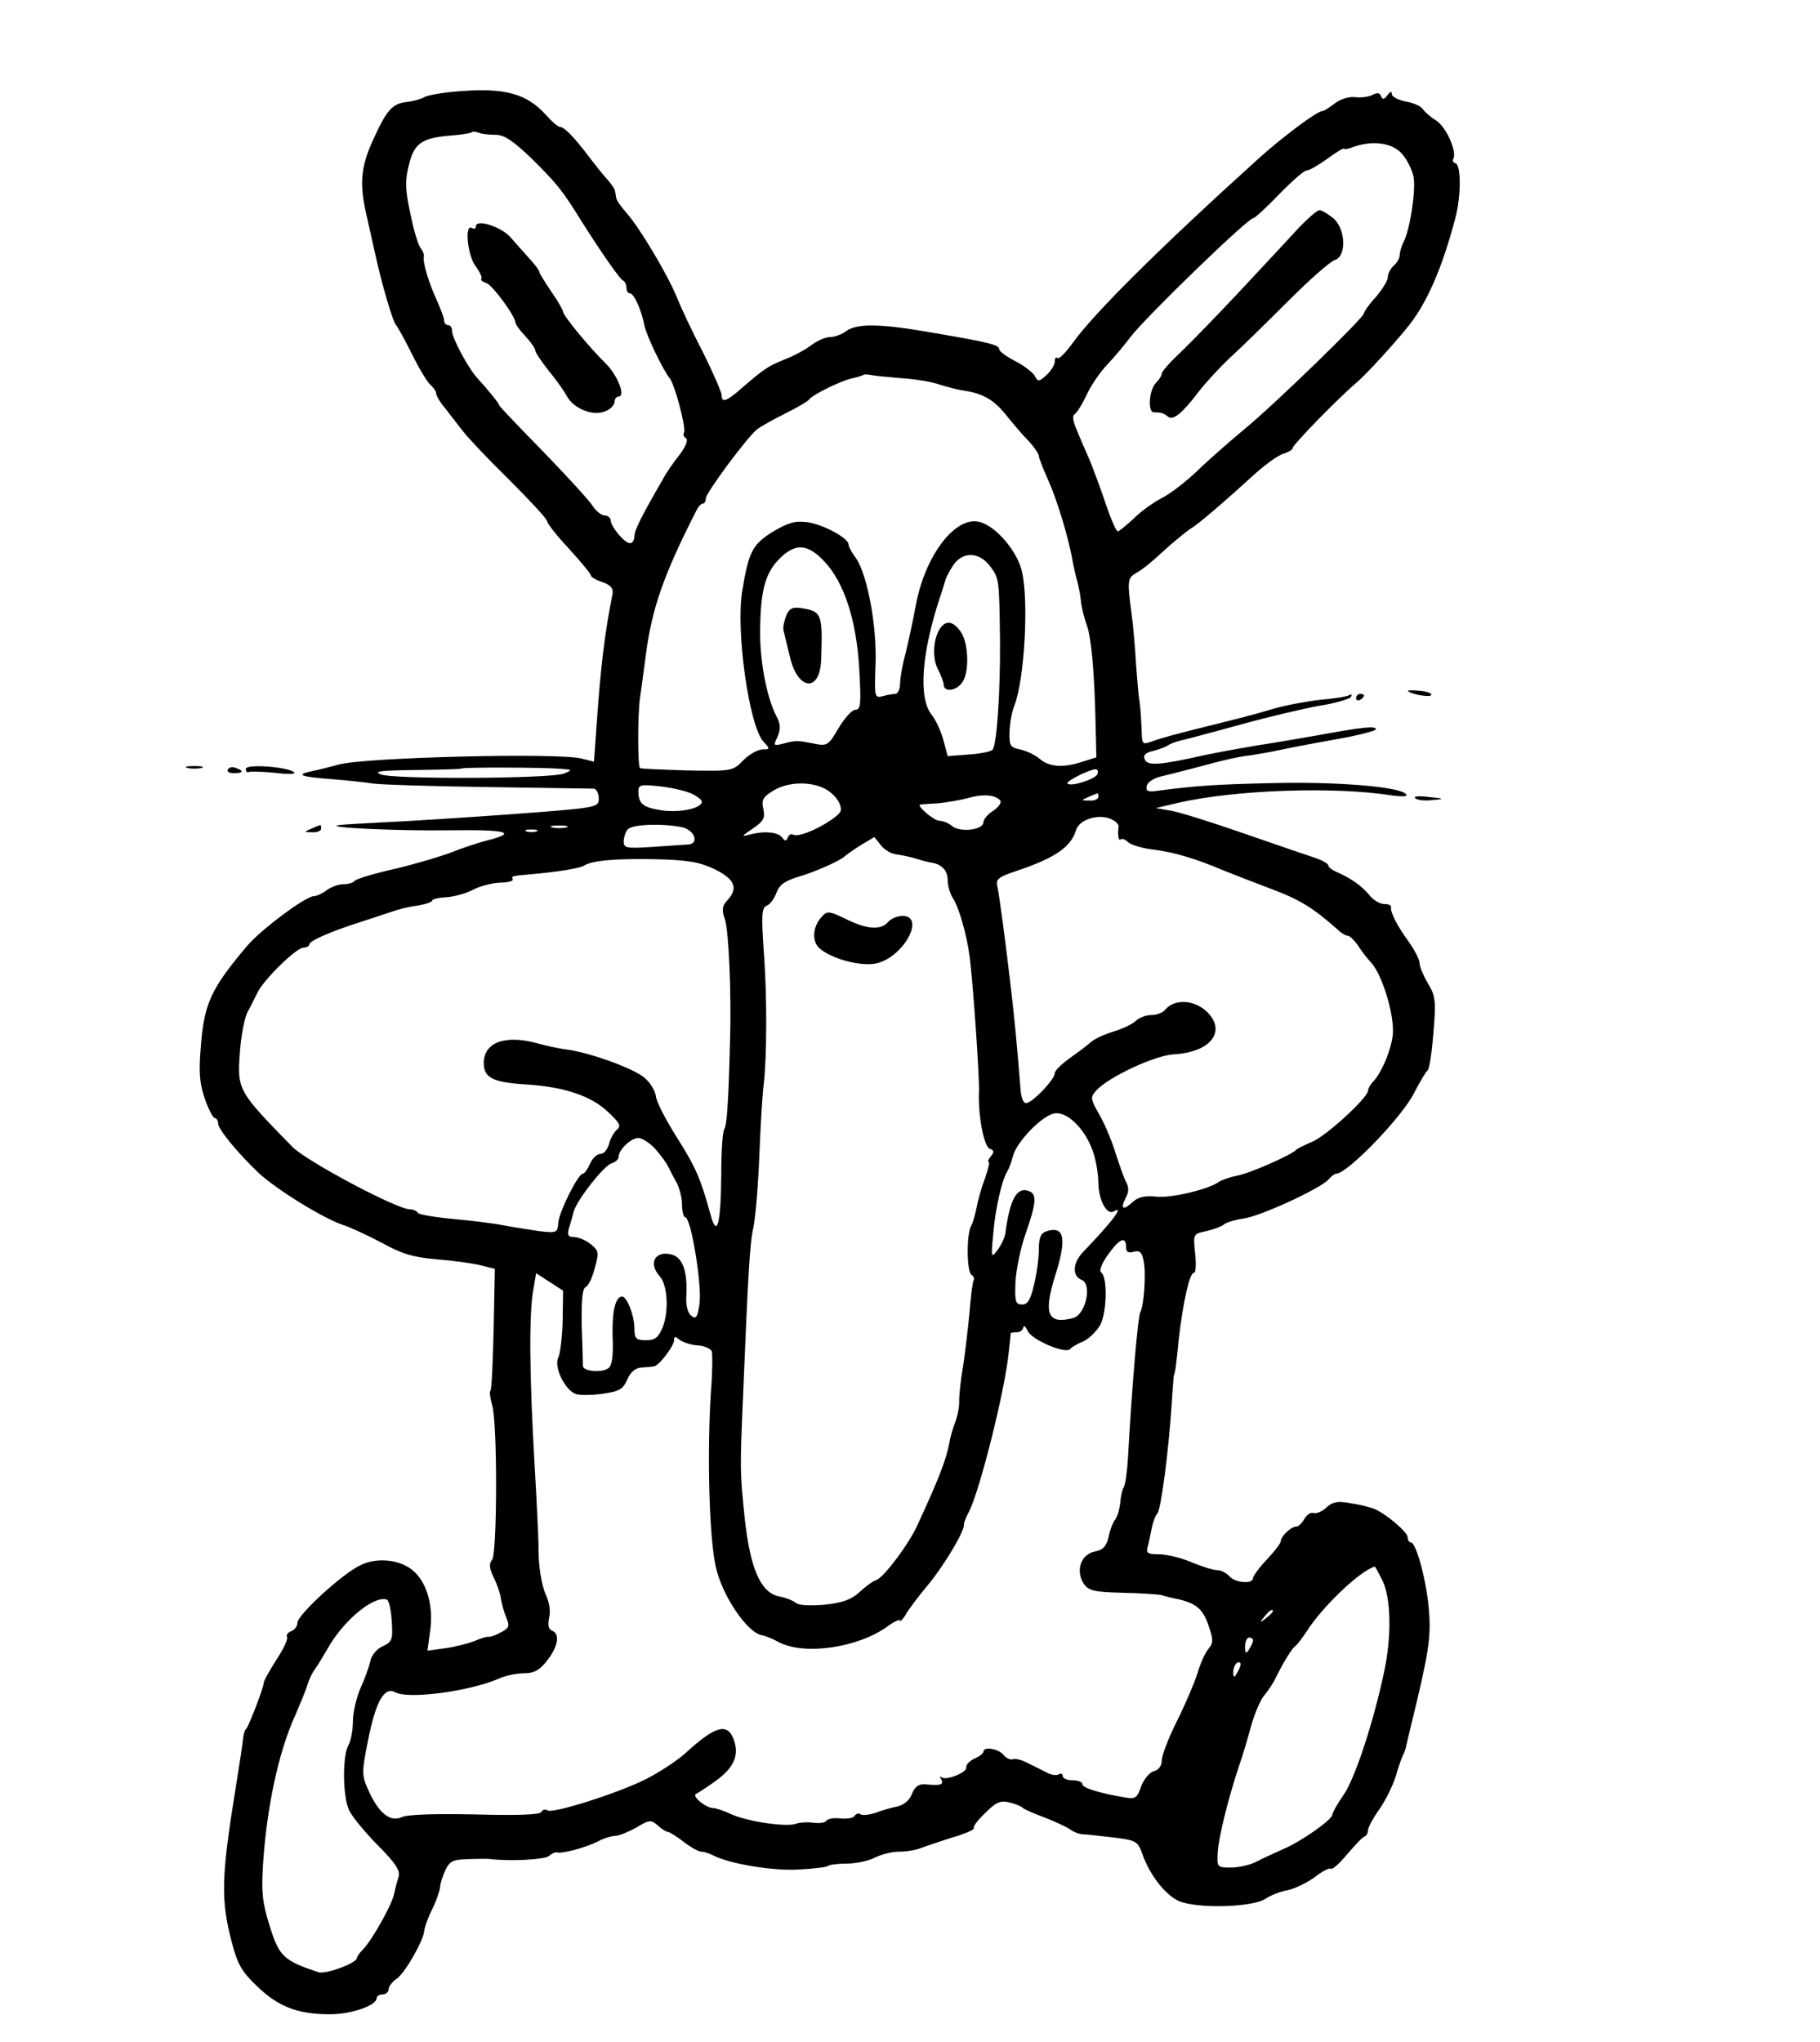 <?xml version="1.0" standalone="no"?>
<!DOCTYPE svg PUBLIC "-//W3C//DTD SVG 20010904//EN"
 "http://www.w3.org/TR/2001/REC-SVG-20010904/DTD/svg10.dtd">
<svg version="1.0" xmlns="http://www.w3.org/2000/svg"
 width="459pt" height="515pt" viewBox="0 0 459 515"
 preserveAspectRatio="xMidYMid meet">
<g transform="translate(0,515) scale(0.1,-0.1)"
fill="#000000" stroke="none">
<path d="M1160 4920 c-41 -3 -82 -10 -90 -15 -8 -5 -27 -10 -43 -12 -38 -4
-52 -20 -88 -100 -30 -67 -33 -110 -13 -193 2 -8 10 -46 19 -85 17 -79 46
-178 54 -185 3 -3 21 -35 39 -71 18 -37 39 -72 47 -79 8 -7 15 -17 15 -22 0
-6 10 -23 23 -38 12 -15 32 -42 45 -58 13 -17 66 -73 118 -124 51 -51 94 -97
94 -103 0 -5 25 -37 55 -69 30 -33 55 -63 55 -67 0 -4 13 -12 29 -17 21 -7 28
-16 26 -29 -19 -94 -30 -182 -40 -326 l-7 -98 -32 8 c-60 15 -544 3 -611 -15
-22 -6 -53 -14 -69 -17 -42 -9 -28 -14 50 -20 38 -3 85 -8 104 -11 19 -3 150
-7 290 -9 140 -2 261 -4 268 -4 6 -1 12 -12 12 -24 0 -24 0 -24 -227 -41 -126
-9 -268 -18 -318 -20 -49 -3 -99 -5 -110 -7 -44 -6 149 -15 282 -13 143 2 170
-6 90 -26 -23 -6 -62 -19 -87 -29 -25 -10 -89 -29 -143 -42 -54 -12 -100 -26
-103 -31 -3 -4 -15 -8 -28 -8 -12 0 -31 -7 -42 -15 -10 -8 -25 -15 -32 -15
-21 0 -135 -85 -170 -127 -91 -108 -108 -145 -116 -259 -5 -60 -2 -90 11 -126
9 -27 21 -48 25 -48 4 0 8 -6 8 -13 0 -15 49 -74 101 -124 46 -43 166 -117
216 -133 21 -7 65 -28 99 -46 47 -26 76 -35 135 -40 40 -3 90 -10 111 -15 l36
-9 -3 -151 c-2 -83 -5 -153 -8 -156 -3 -2 -1 -19 4 -36 14 -44 13 -375 0 -391
-8 -9 -7 -21 3 -42 8 -16 17 -40 19 -54 2 -14 8 -36 14 -50 9 -21 7 -26 -14
-37 -13 -7 -27 -12 -31 -11 -4 1 -20 -4 -36 -11 -16 -6 -50 -15 -74 -18 l-44
-6 7 51 c8 60 -7 117 -40 148 -33 31 -94 38 -137 16 -46 -22 -158 -125 -158
-145 0 -8 -7 -18 -16 -21 -8 -3 -13 -10 -10 -14 3 -5 -9 -31 -27 -58 -17 -27
-32 -53 -32 -59 -1 -14 -38 -109 -44 -115 -4 -3 -7 -14 -8 -25 -1 -11 -9 -65
-18 -120 -37 -228 -39 -286 -10 -395 14 -54 25 -73 64 -110 53 -51 102 -70
183 -70 54 0 118 22 118 41 0 5 7 9 15 9 8 0 15 6 15 13 0 7 9 19 21 27 21 15
69 99 69 122 1 7 9 31 20 53 11 22 19 47 20 56 0 8 6 27 13 42 10 22 19 27 52
28 22 1 47 1 55 1 57 -7 143 -2 154 7 8 7 18 11 22 9 14 -3 73 13 102 28 15 8
35 14 44 14 9 0 33 10 53 21 33 20 37 20 54 5 10 -9 21 -16 25 -16 4 0 22 -11
40 -25 18 -14 38 -25 45 -25 6 0 19 -4 29 -9 39 -21 151 -40 216 -36 37 2 71
6 74 9 3 3 24 6 48 6 23 0 55 7 70 15 16 8 43 15 61 15 18 0 42 4 55 9 13 5
49 17 80 27 32 9 56 20 54 23 -3 4 10 21 29 39 27 27 38 32 62 26 15 -4 30
-10 33 -14 3 -3 28 -14 55 -24 28 -11 56 -24 64 -30 8 -6 21 -11 30 -12 9 0
44 -4 78 -8 58 -7 62 -10 73 -39 18 -54 58 -105 92 -121 44 -20 185 -17 219 5
13 9 39 19 57 22 18 4 49 19 68 33 19 15 37 24 40 21 4 -3 22 13 41 36 20 23
39 44 44 45 5 2 9 9 9 16 0 7 13 31 28 52 15 21 34 59 42 84 7 25 16 50 19 55
3 6 6 15 7 20 1 6 7 30 13 55 44 180 50 219 45 285 -5 73 -32 175 -46 175 -4
0 -8 6 -8 13 0 13 -54 59 -85 72 -11 4 -38 11 -60 14 -32 6 -45 3 -60 -11 -10
-10 -25 -16 -32 -14 -7 3 -17 -4 -23 -14 -6 -11 -15 -20 -21 -20 -13 0 -39
-25 -39 -37 0 -5 -16 -26 -35 -46 -19 -20 -35 -42 -35 -47 0 -16 -46 -12 -60
5 -7 8 -21 15 -30 15 -10 0 -39 9 -65 20 -26 11 -62 20 -82 20 -28 0 -33 3
-29 18 3 9 7 30 10 45 3 16 9 34 15 40 9 12 28 154 36 277 2 36 5 67 5 70 4 9
6 24 13 95 11 93 27 165 38 165 5 0 6 22 3 49 -5 49 -5 49 28 56 18 4 39 12
45 17 7 6 30 12 50 15 43 6 194 76 213 98 7 8 16 15 20 15 28 0 166 143 196
203 15 29 30 54 34 57 5 3 11 46 15 95 7 82 5 94 -14 125 -11 19 -21 42 -21
51 0 9 -13 34 -28 55 -30 41 -46 74 -44 87 1 4 -7 7 -17 7 -11 0 -28 10 -38
23 -20 24 -45 41 -80 57 -13 5 -23 13 -23 17 0 5 -15 13 -32 19 -18 6 -98 33
-178 61 -80 28 -163 54 -185 58 l-40 7 55 13 c143 33 393 42 540 19 31 -4 42
-3 35 4 -18 18 -175 31 -335 27 -142 -3 -197 -7 -288 -19 -27 -4 -33 -2 -30
12 2 9 17 19 33 23 17 4 64 16 106 27 42 12 94 24 115 26 22 3 62 10 89 16 28
6 92 18 143 27 50 9 92 20 92 24 0 9 -36 5 -150 -16 -41 -7 -109 -19 -150 -25
-41 -7 -102 -18 -135 -25 -110 -25 -142 -27 -148 -10 -5 10 2 17 21 21 15 4
32 10 37 14 6 4 21 10 35 13 14 3 81 21 150 40 69 19 158 40 197 47 40 6 76
17 80 22 3 6 2 8 -4 5 -6 -4 -39 -9 -74 -12 -35 -4 -89 -14 -119 -23 -30 -9
-59 -17 -65 -18 -5 -2 -19 -5 -30 -8 -11 -3 -56 -14 -100 -25 -44 -11 -92 -24
-107 -30 -28 -10 -28 -10 -29 32 -1 23 -3 53 -5 67 -3 14 -6 57 -9 95 -2 39
-7 95 -11 125 -11 83 -11 92 10 104 11 6 27 18 36 26 10 8 33 29 53 47 20 17
42 35 50 40 17 9 91 73 162 138 28 25 60 48 73 51 12 4 22 10 22 14 0 8 115
126 161 165 24 20 97 100 132 144 46 58 84 145 117 270 15 56 15 134 1 139 -6
2 -9 7 -6 11 10 18 -17 80 -43 97 -15 9 -30 23 -34 29 -4 7 -24 16 -43 19 -19
4 -35 12 -35 19 0 8 -4 6 -11 -3 -8 -11 -12 -12 -16 -3 -3 9 -10 10 -21 4 -9
-5 -29 -8 -44 -6 -16 2 -38 -5 -52 -16 -13 -10 -27 -19 -31 -19 -13 0 -100
-65 -160 -119 -248 -224 -416 -391 -469 -465 -18 -25 -36 -43 -39 -39 -4 3 -7
0 -7 -9 0 -8 -9 -23 -21 -34 -19 -17 -21 -18 -30 -1 -6 9 -28 26 -50 37 -21
11 -39 24 -39 29 0 11 -22 17 -163 41 -134 24 -196 25 -223 5 -10 -8 -29 -15
-40 -15 -12 0 -32 -9 -46 -19 -14 -11 -44 -28 -68 -37 -44 -18 -52 -23 -113
-76 -36 -31 -47 -34 -47 -15 0 7 -21 56 -47 108 -27 52 -56 114 -66 139 -23
57 -94 176 -127 213 -14 16 -26 33 -26 38 -1 5 -2 13 -3 17 0 5 -9 17 -18 28
-10 10 -31 37 -48 59 -36 48 -62 75 -73 75 -5 0 -21 14 -36 31 -48 53 -104 68
-216 59z m90 -110 c22 0 44 -15 93 -62 64 -64 74 -76 128 -163 51 -80 93 -140
101 -143 4 -2 8 -10 8 -18 0 -8 4 -14 9 -14 10 0 29 -43 36 -80 5 -26 47 -113
64 -134 13 -16 42 -126 36 -137 -3 -4 -1 -11 5 -14 6 -4 0 -21 -17 -43 -16
-20 -35 -48 -42 -62 -51 -88 -71 -127 -71 -142 0 -10 -5 -18 -11 -18 -14 0
-48 41 -49 58 0 6 -7 12 -15 12 -8 0 -22 11 -31 25 -9 14 -65 75 -125 137 -60
61 -109 113 -109 114 0 5 -30 42 -55 69 -24 26 -65 102 -65 121 0 8 -4 14 -10
14 -5 0 -10 5 -10 12 0 6 -9 30 -19 52 -20 44 -36 96 -32 110 1 4 -3 14 -8 20
-6 7 -18 46 -26 87 -13 60 -14 83 -4 122 13 55 32 69 104 75 28 2 52 6 54 8 3
3 11 2 19 -1 7 -3 27 -5 42 -5z m2283 -45 c14 -14 28 -42 32 -61 6 -35 -9
-134 -26 -166 -5 -10 -9 -24 -9 -32 0 -7 -7 -19 -15 -26 -8 -7 -15 -20 -15
-29 0 -9 -14 -31 -30 -50 -17 -18 -30 -37 -30 -41 0 -11 -228 -232 -300 -291
-36 -30 -90 -77 -120 -106 -30 -29 -71 -60 -90 -69 -19 -10 -51 -32 -70 -51
-19 -18 -38 -33 -41 -33 -4 0 -17 30 -30 68 -12 37 -31 87 -41 112 -11 25 -26
59 -33 77 -9 20 -11 35 -5 38 6 4 19 25 30 48 10 23 34 58 52 77 18 19 45 51
59 70 37 49 296 300 310 300 4 0 33 27 65 60 32 33 63 60 69 60 7 0 31 14 53
30 23 17 42 28 42 25 0 -2 10 -1 22 4 47 17 95 12 121 -14z m-1258 -569 c33
-2 76 -9 95 -16 19 -6 46 -13 60 -15 48 -7 76 -23 106 -60 16 -20 41 -50 57
-66 15 -16 27 -34 27 -39 0 -5 11 -33 24 -62 22 -49 52 -147 62 -208 3 -14 7
-33 10 -43 3 -10 8 -33 10 -52 2 -19 9 -46 15 -62 11 -31 19 -114 22 -246 l2
-87 -35 -11 c-48 -16 -84 -14 -109 8 -12 10 -34 20 -49 23 -24 5 -27 9 -26 45
1 22 6 51 12 65 26 66 37 266 19 340 -12 51 -67 115 -108 124 -61 14 -136 -86
-159 -209 -7 -38 -19 -93 -26 -122 -8 -28 -14 -63 -14 -77 0 -14 -6 -26 -12
-26 -7 0 -22 -3 -33 -6 -19 -5 -20 -1 -17 79 4 96 -20 226 -49 269 -11 14 -19
30 -19 35 0 16 -65 51 -104 56 -31 4 -48 -1 -87 -24 -51 -32 -61 -50 -77 -149
-17 -99 17 -340 53 -380 18 -19 17 -20 -2 -20 -11 0 -33 -12 -48 -27 -27 -28
-29 -28 -143 -26 -63 2 -117 4 -118 6 -6 6 -6 133 0 177 4 25 10 74 15 110 15
115 45 201 126 360 5 11 13 20 17 20 5 0 8 6 8 13 0 14 105 155 129 174 9 7
41 25 71 40 30 15 58 31 61 36 9 12 82 48 109 53 13 3 26 7 28 9 2 1 11 1 20
-1 9 -2 44 -5 77 -8z m-196 -462 c50 -53 81 -148 88 -271 5 -89 4 -103 -10
-103 -8 0 -27 -21 -42 -46 -25 -43 -29 -46 -59 -40 -46 9 -48 9 -79 1 -27 -7
-27 -6 -16 17 8 20 8 32 -4 54 -23 46 -39 129 -40 202 0 107 11 153 46 190 41
43 73 42 116 -4z m418 -12 c23 -31 23 -32 25 -187 1 -129 -8 -265 -19 -276 -5
-5 -32 -10 -61 -12 l-52 -4 -11 41 c-6 22 -19 51 -30 64 -33 43 -25 155 22
297 6 17 11 35 13 41 1 6 10 23 19 37 24 37 66 36 94 -1z m-1082 -511 c29 -2
29 -3 7 -12 -33 -13 -431 -15 -462 -2 -19 8 1 10 89 11 62 1 115 2 116 4 4 3
204 3 250 -1z m1353 -13 c-5 -13 -67 -33 -76 -24 -5 5 54 35 71 36 5 0 7 -5 5
-12z m-688 -37 c14 -7 30 -22 36 -35 9 -20 7 -25 -20 -44 -38 -26 -85 -44 -96
-37 -5 3 -11 -1 -13 -7 -4 -10 -7 -10 -14 -1 -10 15 -46 18 -83 8 -22 -6 -20
-4 8 15 28 19 32 27 27 50 -5 23 -1 30 27 47 36 21 90 23 128 4z m-337 -12
c15 -7 27 -16 27 -21 0 -16 -52 -28 -99 -22 -48 7 -61 16 -61 48 0 17 6 18 53
13 28 -3 64 -11 80 -18z m779 -17 c5 -5 -2 -16 -16 -26 -15 -9 -26 -23 -26
-30 0 -19 -57 -26 -78 -10 -9 8 -24 14 -33 14 -14 0 -59 39 -48 41 2 0 22 2
44 3 22 2 56 8 75 13 38 11 68 9 82 -5z m248 8 c0 -5 -10 -10 -22 -9 -22 0
-22 1 -3 9 11 5 21 9 23 9 1 1 2 -3 2 -9z m38 -59 c8 -4 13 -11 13 -15 -3 -21
0 -38 5 -33 4 3 12 0 19 -7 8 -7 37 -16 66 -19 48 -6 104 -22 174 -52 17 -7
69 -27 116 -45 76 -28 110 -49 172 -104 9 -9 21 -16 26 -16 5 0 15 -10 24 -22
8 -13 24 -34 36 -47 26 -29 55 -122 54 -172 0 -36 -27 -103 -50 -127 -7 -7
-13 -18 -13 -23 0 -17 -107 -116 -142 -129 -18 -8 -35 -16 -38 -19 -11 -13
-117 -60 -150 -66 -19 -4 -39 -11 -45 -15 -25 -19 -120 -42 -158 -38 -31 3
-47 -1 -61 -14 -24 -22 -31 -17 -17 11 8 14 8 26 2 38 -6 10 -17 43 -27 73 -9
30 -27 74 -41 98 -23 41 -24 44 -8 62 31 34 147 88 195 91 95 5 135 60 82 109
-32 29 -80 31 -103 4 -6 -8 -22 -14 -36 -14 -13 0 -31 -7 -39 -15 -8 -8 -34
-20 -57 -27 -23 -7 -49 -19 -58 -28 -9 -8 -33 -26 -53 -40 -19 -14 -36 -30
-36 -37 0 -15 -54 -72 -71 -75 -7 -2 -13 11 -15 32 -10 126 -15 174 -23 245
-16 139 -31 249 -36 271 -4 17 4 23 53 39 94 32 133 59 146 102 9 29 65 43 94
24z m-1380 -18 c-10 -2 -26 -2 -35 0 -10 3 -2 5 17 5 19 0 27 -2 18 -5z m291
1 c34 -7 46 -44 14 -44 -10 -1 -50 -3 -89 -6 -63 -4 -71 -3 -71 13 0 10 4 24
10 31 10 13 84 16 136 6z m-366 -11 c-7 -2 -19 -2 -25 0 -7 3 -2 5 12 5 14 0
19 -2 13 -5z m909 -58 c15 -2 37 -7 50 -11 12 -4 28 -8 33 -9 28 -3 45 -19 45
-44 0 -15 6 -35 13 -46 15 -22 35 -92 42 -145 9 -65 25 -305 24 -340 -3 -61
12 -141 27 -147 11 -4 12 -9 3 -19 -6 -8 -9 -14 -6 -14 4 0 -1 -19 -9 -42 -9
-24 -18 -56 -21 -73 -3 -16 -9 -38 -14 -47 -12 -23 -11 -115 1 -123 6 -4 8
-10 5 -15 -2 -4 -7 -41 -10 -81 -4 -41 -11 -101 -16 -134 -6 -33 -10 -72 -10
-87 1 -14 -4 -39 -10 -55 -6 -15 -13 -39 -15 -53 -7 -39 -27 -92 -82 -210 -22
-47 -83 -128 -102 -135 -8 -2 -27 -16 -42 -30 -20 -19 -43 -27 -87 -32 -36 -3
-66 -2 -73 4 -7 6 -27 14 -44 17 -46 10 -72 70 -86 198 -12 120 -12 120 -4
308 13 314 17 385 26 424 5 23 12 104 15 181 3 77 8 158 11 180 8 67 9 224 0
338 -6 91 -5 108 8 113 8 3 19 18 24 32 7 20 21 30 53 40 43 12 109 42 119 52
3 3 21 16 40 28 l35 21 16 -20 c9 -12 27 -23 41 -24z m-460 -37 c51 -25 61
-48 32 -79 -13 -14 -14 -24 -6 -47 10 -28 17 -191 13 -312 -4 -156 -8 -206
-14 -217 -5 -7 -8 -59 -8 -115 -1 -128 -11 -163 -28 -98 -24 87 -36 116 -85
193 -27 43 -51 89 -52 103 -2 14 -15 35 -30 47 -30 24 -136 62 -194 70 -19 2
-54 10 -76 16 -80 22 -134 2 -134 -50 0 -37 23 -49 107 -54 96 -6 164 -29 206
-69 30 -28 34 -36 23 -45 -8 -7 -17 -23 -20 -36 -4 -14 -13 -25 -21 -25 -9 0
-21 -11 -27 -25 -6 -14 -14 -25 -18 -25 -12 0 -60 -96 -62 -124 -2 -25 -4 -26
-48 -21 -25 4 -66 10 -92 15 -25 5 -83 12 -127 16 -45 4 -84 11 -87 15 -3 5
-12 9 -20 9 -33 0 -260 121 -296 157 -138 141 -140 144 -133 239 3 43 12 89
20 103 8 14 18 35 24 47 14 31 98 114 116 114 8 0 15 4 15 8 0 9 52 32 130 57
30 10 62 20 70 23 29 10 45 14 78 19 17 3 32 8 32 12 0 3 15 7 34 8 19 1 49 9
67 18 18 10 49 18 70 19 20 0 35 4 32 9 -4 7 -3 8 45 12 68 6 125 15 135 22
21 13 80 18 181 16 81 -2 110 -7 148 -25z m954 -711 c8 -22 14 -58 14 -81 1
-44 22 -82 39 -71 28 16 -5 -27 -76 -101 -28 -28 -30 -62 -5 -72 27 -11 10
-87 -21 -96 -64 -17 -76 9 -47 103 31 97 25 130 -20 116 -15 -5 -20 -15 -20
-45 0 -21 -5 -61 -12 -89 -9 -39 -16 -51 -30 -51 -17 0 -19 7 -17 58 2 31 13
86 26 122 27 77 28 99 8 106 -30 12 -48 -20 -59 -103 -1 -12 -10 -32 -20 -45
-16 -22 -17 -21 -11 41 5 62 22 136 35 156 4 6 10 22 14 37 8 37 75 106 106
110 32 5 77 -40 96 -95z m-1104 6 c14 -16 28 -35 32 -43 4 -8 13 -26 21 -40 8
-14 15 -40 15 -57 0 -18 4 -33 8 -33 15 0 43 -174 36 -219 -5 -34 -9 -39 -21
-29 -9 7 -14 27 -12 52 3 61 -10 95 -37 102 -42 11 -60 -22 -30 -55 20 -22 23
-90 7 -129 -11 -26 -19 -32 -42 -32 -25 0 -29 4 -29 30 0 32 -19 80 -31 80
-17 0 -26 -38 -24 -102 2 -44 -1 -71 -10 -78 -15 -13 -65 -9 -65 5 0 5 -1 52
-3 102 -1 65 2 94 10 97 7 3 17 24 23 48 11 39 10 44 -10 60 -12 10 -31 18
-42 18 -15 0 -18 5 -13 23 4 12 9 31 12 42 9 30 75 114 95 121 10 3 18 10 18
16 0 18 31 48 50 48 9 0 28 -12 42 -27z m1188 -250 c0 -10 6 -14 19 -10 15 4
21 -1 25 -22 7 -31 1 -114 -8 -130 -6 -9 -21 -182 -31 -363 -2 -37 -7 -73 -11
-79 -4 -7 -8 -25 -9 -41 -2 -15 -7 -34 -13 -41 -5 -6 -13 -26 -16 -43 -6 -24
-14 -33 -35 -37 -35 -7 -49 -48 -28 -81 13 -18 25 -21 98 -23 46 -1 91 -4 99
-6 8 -3 29 -8 45 -11 44 -11 60 -26 74 -69 11 -32 11 -41 -1 -55 -8 -9 -21
-37 -28 -62 -8 -25 -31 -79 -52 -121 -21 -42 -38 -86 -38 -99 0 -13 -8 -24
-20 -27 -11 -3 -25 -20 -32 -38 -10 -30 -15 -33 -42 -28 -65 11 -106 24 -106
33 0 6 -11 10 -25 10 -14 0 -25 5 -25 11 0 5 -4 8 -10 4 -5 -3 -17 -2 -27 3
-10 5 -31 16 -48 24 -16 9 -35 14 -41 11 -6 -2 -17 3 -24 12 -13 15 -50 21
-50 7 0 -4 -10 -12 -22 -17 -13 -6 -22 -16 -21 -22 3 -13 -52 -35 -63 -25 -4
4 -4 1 0 -6 7 -13 -2 -16 -41 -12 -16 1 -26 -6 -33 -24 -6 -16 -20 -28 -37
-32 -15 -3 -40 -10 -55 -16 -15 -5 -31 -7 -37 -4 -5 4 -12 2 -16 -4 -3 -5 -19
-8 -36 -6 -16 2 -32 -1 -35 -6 -3 -5 -18 -7 -32 -5 -15 2 -36 1 -46 -3 -25 -8
-122 6 -163 25 -17 8 -37 15 -45 15 -19 1 -55 31 -42 36 6 3 29 18 51 34 45
33 58 65 43 104 -16 42 -47 33 -123 -37 -23 -20 -69 -50 -102 -66 -74 -36
-230 -85 -244 -77 -5 4 -13 2 -16 -4 -4 -7 -62 -9 -168 -6 -100 2 -170 0 -184
-7 -29 -13 -58 10 -84 68 -17 38 -17 44 -1 125 20 100 41 137 69 122 33 -18
185 2 260 34 17 8 46 14 65 14 25 0 39 8 57 31 28 35 34 68 14 76 -10 4 -12
14 -8 34 4 16 0 39 -8 56 -12 26 -20 79 -19 128 0 11 -4 103 -10 205 -13 222
-14 380 -3 437 l7 42 34 -22 34 -22 -1 -75 c-1 -41 -6 -83 -11 -94 -12 -23 17
-83 45 -92 10 -3 40 -3 67 1 42 6 51 11 62 36 8 19 21 29 35 30 13 1 27 2 32
3 13 1 51 52 51 66 0 10 3 10 14 1 8 -6 28 -13 45 -14 17 -1 33 -8 36 -15 2
-6 2 -51 -2 -100 -10 -153 -5 -365 12 -443 16 -73 79 -166 116 -173 8 -1 28
-9 44 -18 64 -33 198 -14 273 40 17 13 32 19 32 15 0 -4 6 2 13 13 6 12 33 48
60 80 42 52 90 134 88 149 -1 3 5 18 13 33 28 56 91 308 100 402 3 25 5 46 5
48 1 1 8 2 16 2 8 0 15 6 16 13 0 6 5 2 11 -10 11 -23 97 -59 107 -45 3 4 18
13 33 19 15 7 34 26 43 42 17 33 18 122 2 132 -6 4 2 24 19 47 29 40 44 45 44
15z m647 -840 c21 -45 23 -138 4 -228 -26 -124 -73 -269 -102 -311 -16 -23
-29 -46 -29 -51 -1 -13 -81 -69 -125 -87 -22 -10 -53 -24 -68 -32 -16 -8 -44
-14 -63 -14 -34 0 -35 1 -33 38 2 36 25 132 55 222 9 25 22 70 30 100 9 30 23
64 33 75 9 11 23 31 29 45 21 42 40 72 49 79 5 3 17 20 28 36 39 62 134 153
172 164 1 1 10 -16 20 -36z m-2499 -101 c3 -47 1 -53 -23 -64 -14 -6 -28 -22
-31 -37 -3 -14 -14 -45 -25 -69 -10 -23 -19 -61 -19 -83 0 -22 -5 -50 -12 -62
-14 -26 -14 -122 1 -159 5 -15 38 -55 71 -89 49 -49 60 -67 55 -83 -4 -12 -9
-32 -12 -46 -7 -28 -56 -115 -78 -137 -8 -8 -15 -18 -15 -21 0 -13 -79 -42
-97 -36 -87 29 -99 40 -122 114 -19 59 -22 87 -18 153 9 146 39 288 82 382 12
28 26 61 30 75 4 14 13 32 19 40 6 8 20 31 31 50 39 71 116 136 150 126 6 -1
11 -26 13 -54z m2222 24 c0 -2 -8 -10 -17 -17 -16 -13 -17 -12 -4 4 13 16 21
21 21 13z m-50 -73 c0 -5 -5 -15 -10 -23 -8 -12 -10 -11 -10 8 0 12 5 22 10
22 6 0 10 -3 10 -7z m-39 -80 c-8 -15 -10 -15 -11 -2 0 17 10 32 18 25 2 -3
-1 -13 -7 -23z"/>
<path d="M1200 4579 c0 -6 -4 -7 -10 -4 -19 12 -11 -71 10 -97 10 -14 17 -28
14 -31 -3 -3 3 -8 13 -11 16 -6 73 -84 73 -100 0 -4 11 -19 25 -34 14 -15 25
-31 25 -36 0 -5 15 -27 33 -50 19 -23 39 -51 46 -64 17 -33 68 -53 98 -39 13
5 23 16 23 24 0 7 5 13 10 13 19 0 -3 55 -34 85 -38 37 -106 119 -106 129 0 4
-13 27 -30 51 -16 24 -30 46 -30 50 0 3 -11 18 -25 33 -13 15 -35 39 -47 53
-23 27 -88 48 -88 28z"/>
<path d="M3276 4576 c-22 -24 -88 -95 -146 -157 -58 -62 -126 -132 -152 -157
-27 -25 -48 -49 -48 -54 0 -5 -7 -16 -15 -24 -17 -17 -21 -74 -5 -74 19 0 25
-2 36 -11 13 -10 36 9 77 63 15 20 50 58 78 85 29 26 95 91 148 144 53 53 105
99 117 103 31 9 28 81 -5 107 -13 10 -28 19 -33 19 -6 0 -29 -20 -52 -44z"/>
<path d="M1983 3598 c-5 -13 -9 -30 -7 -38 2 -8 9 -38 16 -66 20 -87 77 -91
79 -6 4 113 1 120 -48 128 -24 4 -32 0 -40 -18z"/>
<path d="M2373 3568 c-19 -24 -23 -76 -8 -105 8 -15 15 -34 15 -40 0 -19 31
-16 46 5 19 24 17 98 -2 127 -18 27 -36 32 -51 13z"/>
<path d="M2069 2834 c-20 -25 -21 -59 -2 -76 33 -28 109 -47 146 -37 68 18
121 119 63 119 -13 0 -29 -7 -36 -15 -17 -21 -53 -19 -102 5 -50 24 -52 24
-69 4z"/>
<path d="M3551 3407 c10 -9 59 -17 59 -9 0 4 -14 9 -32 10 -18 2 -30 1 -27 -1z"/>
<path d="M3420 3389 c0 -5 5 -7 10 -4 6 3 10 8 10 11 0 2 -4 4 -10 4 -5 0 -10
-5 -10 -11z"/>
<path d="M473 3213 c9 -2 25 -2 35 0 9 3 1 5 -18 5 -19 0 -27 -2 -17 -5z"/>
<path d="M575 3210 c-4 -6 3 -10 14 -10 25 0 27 6 6 13 -8 4 -17 2 -20 -3z"/>
<path d="M620 3211 c0 -7 3 -10 8 -8 4 2 33 1 65 -2 31 -4 54 -4 49 1 -14 14
-122 22 -122 9z"/>
<path d="M3569 3137 c5 -5 24 -7 42 -5 33 3 33 4 -8 8 -23 3 -39 2 -34 -3z"/>
<path d="M785 3060 c-19 -8 -19 -9 3 -9 12 -1 22 4 22 9 0 6 -1 10 -2 9 -2 0
-12 -4 -23 -9z"/>
</g>
</svg>
